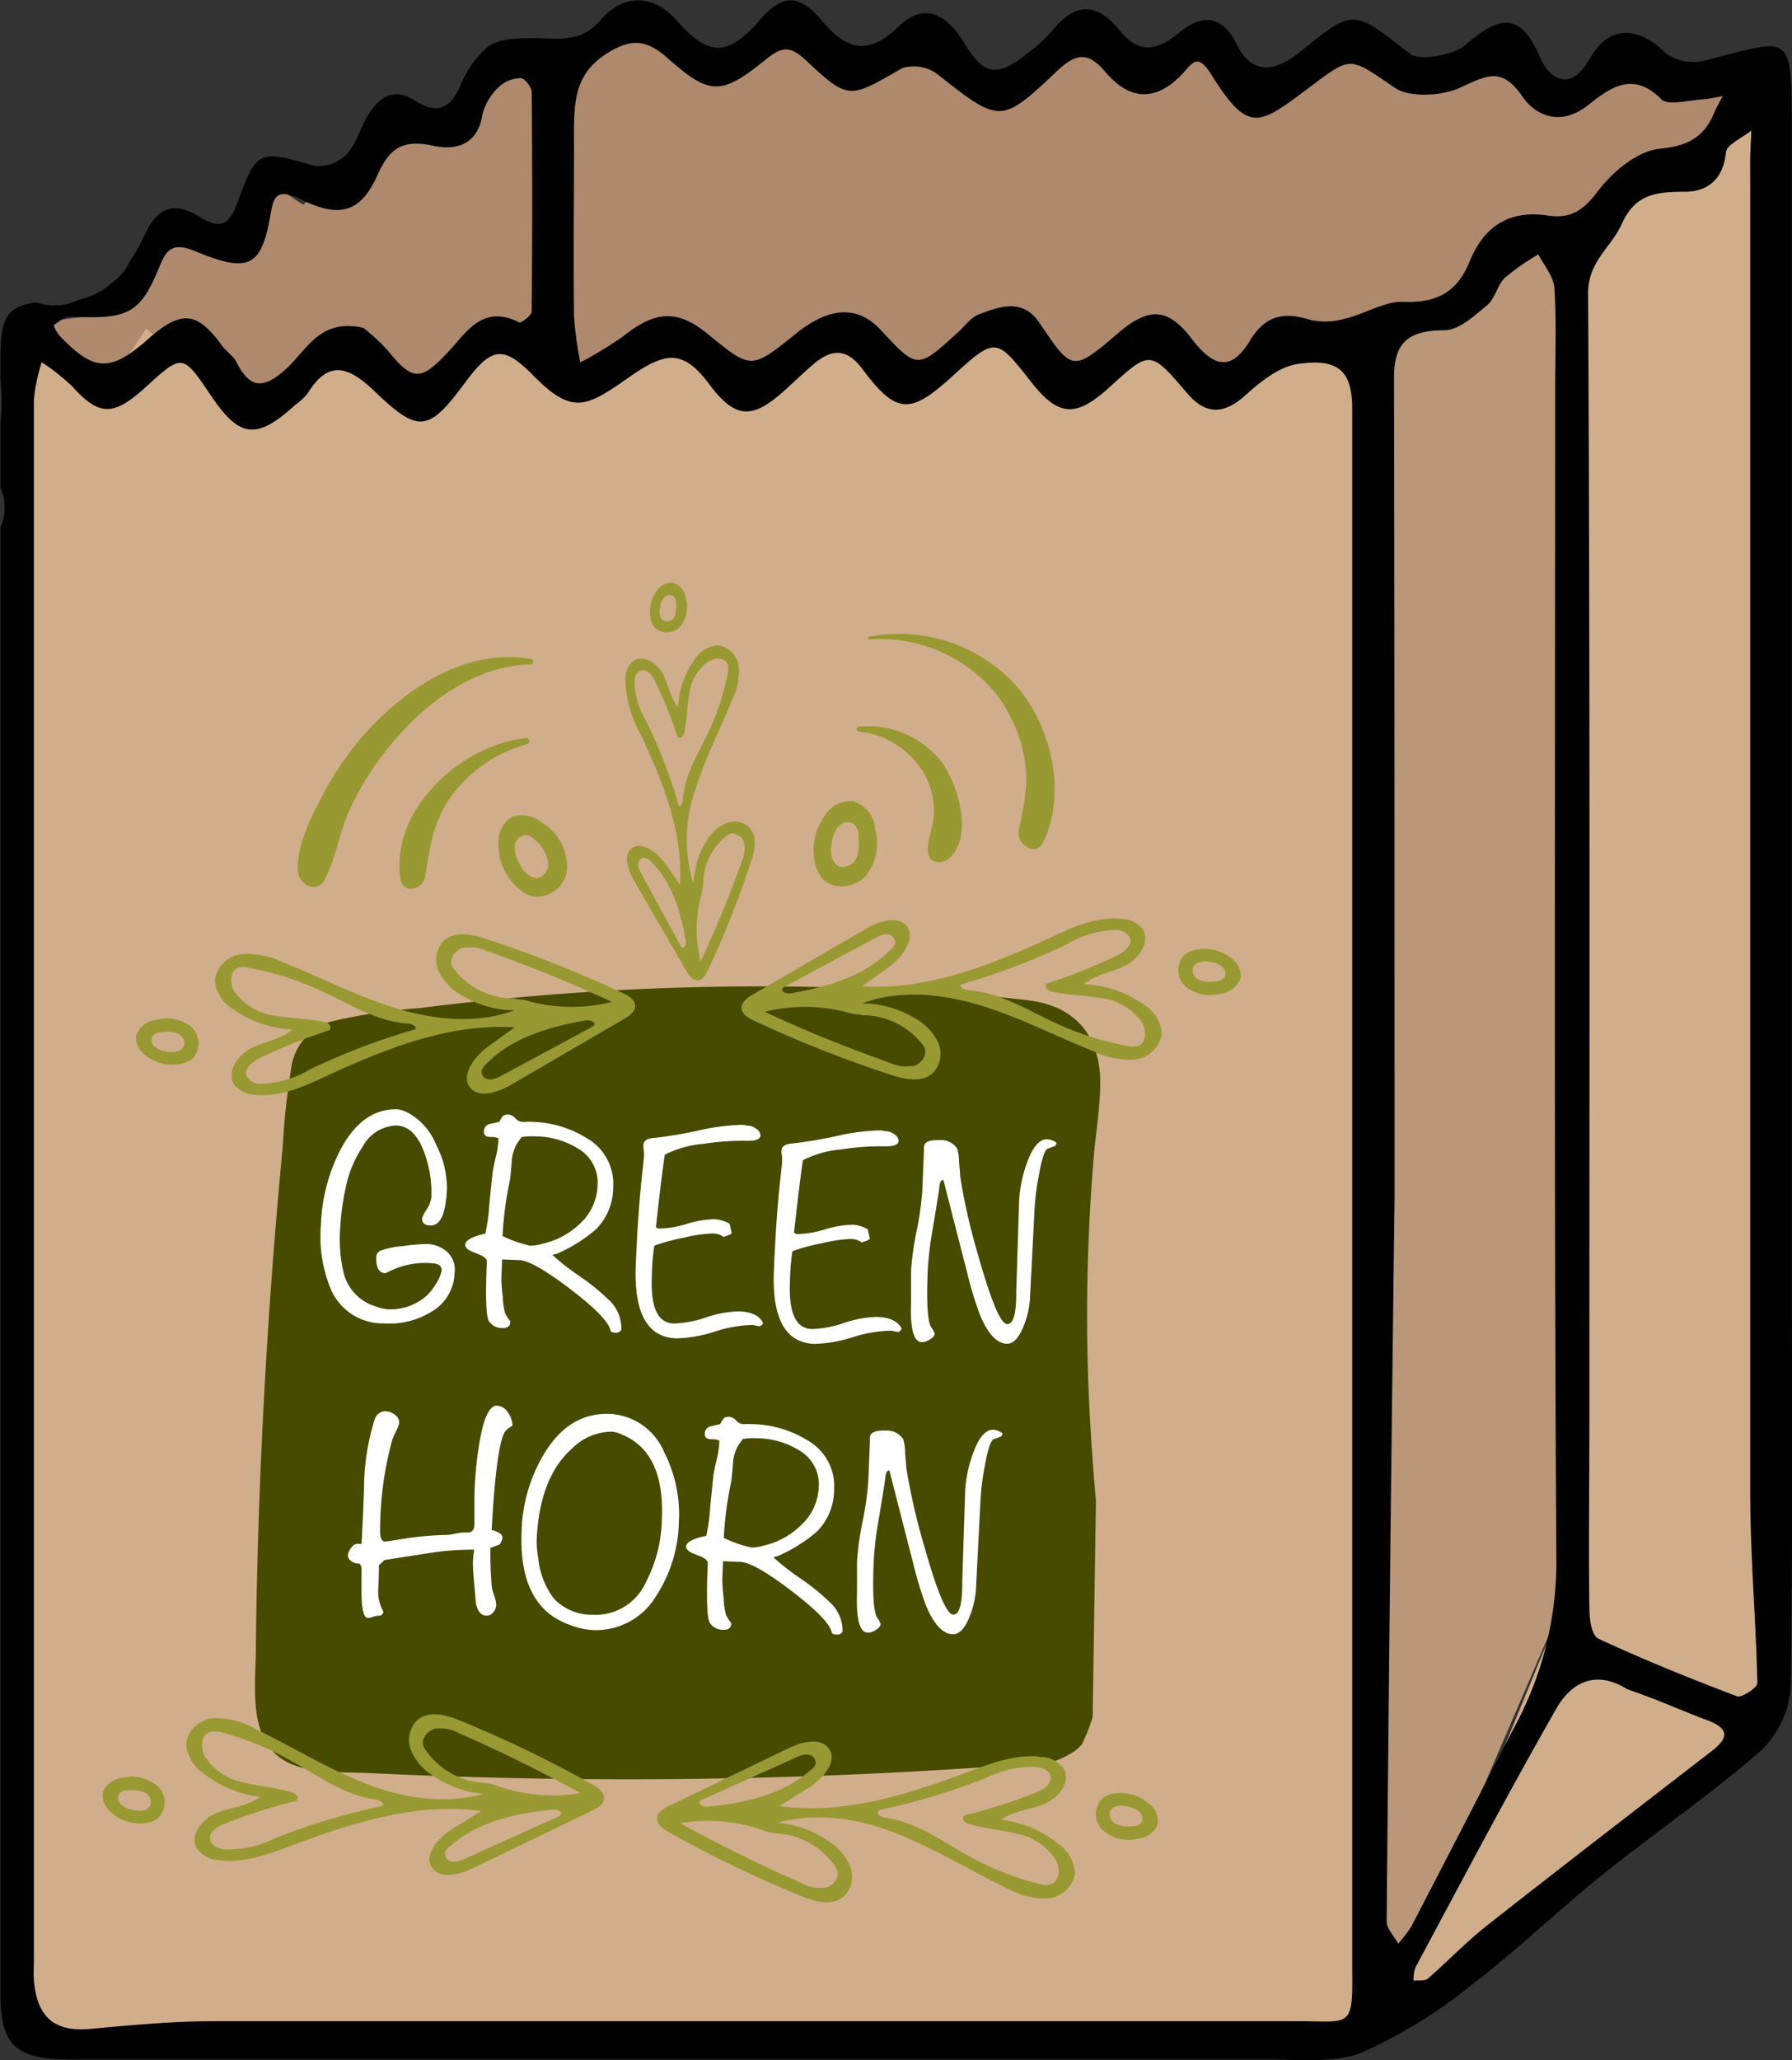 <svg id="Ebene_1" data-name="Ebene 1" xmlns="http://www.w3.org/2000/svg" viewBox="0 0 165.56 190.27"><rect x="0" y="0" width="165.56" height="190.27" fill="#333333" stroke="none"/><defs><style>.cls-1{fill:#af896d;}.cls-2{fill:#d1ae8b;}.cls-3{fill:#ba9778;}.cls-4{fill:#464b00;}.cls-5{fill:#993;}.cls-6{fill:#fff;}</style></defs><title>greenhorn-tüte</title><polygon class="cls-1" points="52 5.97 58 1.99 66 5.97 72 1.99 79 5.97 83 3.98 85.33 1.99 91 7.96 99.33 1.99 106 7.96 111 3.98 116 8.96 124 3.98 131 7.96 138 3.98 143 8.96 149 4.97 155 8.96 162 6.96 163 71.64 2 73.63 3 29.85 11 28.85 14 20.89 21 22.88 25 16.91 28 18.91 37 10.95 42 11.94 46 5.97 52 5.97"/><polygon class="cls-2" points="2.5 187.55 2.5 30.35 9.5 36.32 13.5 30.35 21.5 37.31 30.5 32.34 37.5 36.32 45.5 31.34 52.5 35.32 60.5 32.34 68.5 35.32 77.5 30.35 83.5 34.33 90.5 30.35 99.5 35.32 106.5 30.35 112.5 35.32 118.5 31.34 125.5 32.34 126 188.05 2.5 187.55"/><path class="cls-2" d="M237,34V183.2l-35,29.85,18-43.78c-3-1,0-120.39,0-120.39l6-7,6-2Z" transform="translate(-74 -25)"/><polygon class="cls-3" points="126 29.85 128 186.06 146 144.27 146 23.88 141 22.88 136 29.33 126 29.85"/><g id="Paperbag"><path d="M239.54,137.53V37.1c0-9.53,0-8.49-8.24-6.46a4.36,4.36,0,0,1-3.4-.73c-2.56-2.5-5.23-2.65-7,.48-1.93,3.41-3.87,1.61-4.57,0-1.84-4.34-3.76-4-7-1.2-1.09.93-4.2,1.46-5.08.77-5.26-4.1-5.13-4.24-10.15-.16-2.53,2.06-4.56,1.93-5.87-.75-1.4-2.87-3.42-2.62-5.33-1-2.1,1.74-3.78,1.85-5.41-.18-2.19-2.72-4.17-2.65-6.3,0a13.71,13.71,0,0,1-2.19,2c-2.88,2.32-4.1,2.12-5.92-.91-1.73-2.88-3.83-3.66-6.06-1.51-3,2.91-5,1.94-7.11-.57s-3.69-2.41-5.74,0c-3,3.45-4.77,3.28-7.6.06-2.22-2.53-5-2.55-7.17,0-1.91,2.22-4.3,1.5-6.67,1.59-1.27,0-2.83.13-3.69.81a9.39,9.39,0,0,0-2.52,3.62c-.91,2-2.08,2.68-4.19,1.33s-3.46-.14-4.43,1.52c-.68,1.16-1,2.54-1.94,3.51a3.71,3.71,0,0,1-2.92,1c-5.09-1.47-5.32-1.53-7.1,3.38-.69,1.92-1.49,2.59-3.4,1.38-2.33-1.47-3.72-.9-4.75.8q-.24.52-.52,1A14,14,0,0,1,86,49.11a4.54,4.54,0,0,1-1.67,2,6.36,6.36,0,0,1-2,1.25,8.65,8.65,0,0,1-1,.31,5,5,0,0,1-2.29.53,5.28,5.28,0,0,1-1.7-.27c-2.78.37-3.3,1.5-3.3,5.2v2a18.42,18.42,0,0,1,0,3.92v6a4.44,4.44,0,0,1,0,3.63q0,67.71,0,135.42c0,4.85,1.37,6.12,6.6,6.12q55.41,0,110.83,0c2.83,0,6,.33,8.4-.67a45.74,45.74,0,0,0,10.05-6.19c4.21-3.22,8-6.89,12.12-10.2,4.82-3.88,10-7.4,14.63-11.46a8.91,8.91,0,0,0,2.78-6C239.65,166.34,239.54,151.93,239.54,137.53Zm-159-83.29c5.38.27,6.42-.26,8.27-4.79.69-1.7,1.44-2,3.35-1.2,4.84,2,6,1.37,6.83-3.41.27-1.56.48-2.58,2.85-1.41,3.6,1.78,5.52,1.14,7.05-2.29,1.06-2.38,2.25-3.31,5.13-2.68,2.35.51,4.17-.29,4.55-2.9A5.36,5.36,0,0,1,120.12,33a3,3,0,0,1,2-.78c.36,0,1,.83,1,1.28q.1,10.13,0,20.27c0,.37-1,1.12-1.16,1-3.41-1.71-4.91,1-6.43,2.6-2.63,2.82-3.34,2.95-5.78-.09a19.8,19.8,0,0,0-2.18-2c-4-.9-5.2,2-7.07,3.73-2.18,2-3.41,1.89-4.67-.59-.31-.6-1-1-1.4-1.61-2.21-3-3.65-3.14-6.48-.73l-.28.25c-3.5,3.08-5,3-8.16-.32-.26-.28-.59-.9-.51-1C79.46,54.7,80,54.22,80.54,54.24ZM194,211.68q-50.14,0-100.28,0c-3.79,0-7.6.36-11.38.71s-4.95-1.59-5.21-4.5c-.05-.59,0-1.19,0-1.78q0-72.11,0-144.22a17,17,0,0,1,.72-3.44,20.73,20.73,0,0,1,2.81,2.22c2.48,2.76,3.8,2.82,6.78.1,3.43-3.12,3.43-3.12,6.06.78s4.19,4.13,7.82.81a5.62,5.62,0,0,0,1.09-1c2-3.31,3.93-2.4,6.26-.16,4,3.84,4.95,3.67,8.26-.81,2.48-3.35,3.53-3.56,6.38-.67,3.62,3.67,4.89,2.86,8.87.08,3.49-2.44,5-2.44,7.39.74s3.95,3.2,6.93.51c.93-.83,1.81-1.71,2.77-2.51,1.65-1.36,3-1.32,4.38.51,3.13,4.2,4.41,4.27,8.25.78,4.09-3.72,4.09-3.72,7.36.44,2.53,3.22,4.13,3.33,7.26.48,3.76-3.42,3.74-3.41,7.13.53,1.68,2,3.36,2.08,5.42.22,1.37-1.24,3.11-2.64,4.86-2.89,3.8-.54,5,.71,5,4.19q0,35.79,0,71.58c0,24.69,0,48.67,0,72.64C199,212.39,198.7,211.68,194,211.68Zm4.23-157.24a6.34,6.34,0,0,1-3.14.11c-2.53-.79-4.2-.4-5.59,1.89-1.69,2.78-3.28,2.63-5.41-.16s-3.9-3-6.76-.53c-4.23,3.59-4.25,3.6-7.29-.92-1.54-2.3-3.64-1.54-5.61-.79-.78.3-1.31,1.13-2,1.72-3.68,3.35-3.68,3.35-7.08-.3-2.1-2.26-4.72-2.14-7.81.35-4.13,3.33-4.13,3.33-8.14.05-2.79-2.29-4.85-2.18-7.79.18a35.68,35.68,0,0,1-4,2.43,33.88,33.88,0,0,1-.58-4.28c-.07-5.34,0-10.69,0-16,0-3.57-.11-6.28,3.09-8.29,2.4-1.51,3.8-1.09,5.62.52,3.76,3.33,4.87,3.41,8.8.24,1.53-1.24,2.29-1.62,3.92-.09,3.95,3.71,4,3.55,8.92.71a3.71,3.71,0,0,1,3.11.48c5.88,4.63,5.94,4.75,11.17-.2,1.8-1.7,2.9-1.76,4.44.06,2.33,2.75,4.78,2.78,7.26.07.84-.91,1.3-1.79,2.54.18,3.46,5.53,4.38,4.71,9,1.26,4-3,3.69-2.94,8,0,1.32.89,4.29.74,5.92,0,2.45-1.1,3.88-2.07,5.82.77,1.17,1.71,3.46,2.87,6.08.81,1.87-1.47,4.09-3.28,6.78-.53.56.58,2.48.09,3.77,0a15.53,15.53,0,0,0,1.89-.31c-.25.49-.55,1-.76,1.48-.89,2.16-2.22,3.12-5.07,3.39-2.08.2-4.41,2.19-5.73,3.95s-2.52,2.53-4.58,2.22c-3.84-.58-6,1.25-7.22,4.19-1.12,2.76-2.88,3.91-6.2,3.78C201.92,52.82,200.1,54,198.24,54.44Zm4.95,150.07c-.37-.69-1.08-1.38-1.07-2.07q.3-33.33.73-66.65c0-25.76,0-50.8-.05-75.85,0-3.14,1.11-4.42,4.66-4.44,1.33,0,2.78-1.34,3.94-2.31.76-.64.93-1.83,1.65-2.54a21.71,21.71,0,0,1,3.08-2.15c.52,1,1.42,2.05,1.49,3.12.2,3.08.07,6.17.07,9.25,0,36.2-.11,72.41.11,108.61a32,32,0,0,1-4,15.26c-3.13,6.06-6.24,12.12-9.39,18.17A11.75,11.75,0,0,1,203.18,204.51Zm28.91-17.74c-6.92,5.35-13.86,10.68-20.73,16.09-1.93,1.52-3.6,3.29-5.45,4.89-.26.23-.86.13-1.31.19a3.43,3.43,0,0,1,.16-1.21c4.29-8,8.5-16,13-23.88,1.31-2.32,3.55-3.74,6.58-1.83,2.95,1,5.07,2,7.29,2.82S233.71,185.53,232.09,186.77Zm2.39-5.1c-4.33-1.65-8.63-3.37-12.8-5.32-.65-.3-.83-1.83-.84-2.8-.08-5.7,0-11.4,0-17.1,0-35.27.07-69.82-.12-104.38,0-2.93,2.16-4.25,3.1-6.36,1.24-2.77,3.13-3,5.84-3,2.28,0,3.58-1.35,3.8-3.65.07-.71,1.51-1.32,2.33-2,0,.83-.08,1.66-.09,2.5s0,1.9,0,2.85q0,60.2,0,120.41c0,5.88.53,11.76.66,17.64C236.34,180.9,234.87,181.83,234.48,181.68Z" transform="translate(-74 -25)"/></g><path class="cls-4" d="M101.31,188.08c2.15.74,4.77.58,7,.69q4.35.21,8.7.34,8.37.25,16.74.22,18.71-.06,37.38-1.58a8.17,8.17,0,0,0,2.13-1,4,4,0,0,0,.69-.64,16.26,16.26,0,0,0,1-2.52l.3-20q-.43-4.77-.65-9.58-.33-7.48,0-15,.15-3.59.45-7.18c.19-2.27.6-4.55.6-6.83,0-4-2-7-6.52-7.59-5.41-.67-10.9-1-16.35-1.16a246.47,246.47,0,0,0-32.28,1q-3.9.37-7.78.86a51.52,51.52,0,0,0-8,1.21,5.16,5.16,0,0,0-3.77,4.05,67.84,67.84,0,0,0-.83,7.56q-1.46,15.3-2.08,30.66-.31,7.68-.4,15.36C97.69,180.57,96.55,186.44,101.31,188.08Z" transform="translate(-74 -25)"/><path class="cls-5" d="M88.37,119.21a3.66,3.66,0,0,1,3.25.59,2.06,2.06,0,0,1,.15,3,2.31,2.31,0,0,1-.91.42,4,4,0,0,1-3.44-.77,2,2,0,0,1-.84-1.8,2.19,2.19,0,0,1,1.79-1.44m.65,1.12a1.21,1.21,0,0,0-.89.31.79.79,0,0,0,.13,1,2,2,0,0,0,1,.46c.66.15,1.55.09,1.75-.55a1,1,0,0,0-.63-1.11A2.92,2.92,0,0,0,89,120.33Z" transform="translate(-74 -25)"/><path class="cls-5" d="M101,120.08a10.16,10.16,0,0,1-5.39-1.82,3.49,3.49,0,0,1-1.76-2.72,2.81,2.81,0,0,1,2.56-2.42,7.54,7.54,0,0,1,3.72.75c3.48,1.39,6.82,3.13,10.4,4.23s7.53,1.51,11,.21a9.65,9.65,0,0,1-5-1.45,5,5,0,0,1-2-2.15,2.54,2.54,0,0,1,.44-2.79c1-1,2.69-.62,4-.18a109.16,109.16,0,0,1,12.61,5c.5.24,1.08.59,1.1,1.14s-.53.94-1,1.22L121.2,125.2c-1.21.7-3,1.3-3.81.19s.46-2.84,1.71-3.74l2.45-1.76c-6-.4-11.82,1.94-17.29,4.44-2.1,1-4.3,2-6.6,1.8a2.61,2.61,0,0,1-2-.93c-.79-1.17.29-2.76,1.55-3.39S100,121,101,120.08m11.36,0c.18-.29-.3-.52-.64-.54-2.93-.18-5.51-1.86-8.18-3.08a27.77,27.77,0,0,0-6.45-2.05,1.87,1.87,0,0,0-1.14,0c-.75.36-.71,1.48-.28,2.19a5.43,5.43,0,0,0,3.77,2.21c1.48.27,3,.25,4.47.58a.92.92,0,0,1,.54.27c.13.16.1.45-.1.52A50.7,50.7,0,0,0,98,122.73c-.67.32-1.44.91-1.22,1.61a1.37,1.37,0,0,0,1.27.76,9.23,9.23,0,0,0,4.6-1.34,61.83,61.83,0,0,1,9.72-3.69m9.23-2.8a5.61,5.61,0,0,1,1.51.27,15.38,15.38,0,0,0,7.43,0c-3.76-1.75-7.61-3.31-11.52-4.69a3.74,3.74,0,0,0-2.31-.29c-.75.23-1.31,1.2-.85,1.83a7,7,0,0,0,5.75,2.83m-3.13,6.81a.77.77,0,0,0,.79.67,2.25,2.25,0,0,0,1.08-.36l8.38-4.51a.47.47,0,0,0,.15-.11c.23-.29-.35-.54-.72-.48-3.41.58-6.94,1.61-9.32,4.11A1.06,1.06,0,0,0,118.48,124.08Z" transform="translate(-74 -25)"/><path class="cls-5" d="M186.84,116.76a3.66,3.66,0,0,1-3.25-.59,2.06,2.06,0,0,1-.15-3,2.31,2.31,0,0,1,.91-.42,4,4,0,0,1,3.44.77,2,2,0,0,1,.84,1.8,2.19,2.19,0,0,1-1.79,1.44m-.65-1.12a1.21,1.21,0,0,0,.89-.31.79.79,0,0,0-.13-1,2,2,0,0,0-1-.46c-.66-.15-1.55-.09-1.75.55a1,1,0,0,0,.63,1.11A2.92,2.92,0,0,0,186.19,115.65Z" transform="translate(-74 -25)"/><path class="cls-5" d="M174.19,115.9a10.16,10.16,0,0,1,5.39,1.82,3.49,3.49,0,0,1,1.76,2.72,2.81,2.81,0,0,1-2.56,2.42,7.54,7.54,0,0,1-3.72-.75c-3.48-1.39-6.82-3.13-10.4-4.23s-7.53-1.51-11-.21a9.65,9.65,0,0,1,5,1.45,5,5,0,0,1,2,2.15,2.54,2.54,0,0,1-.44,2.79c-1,1-2.69.62-4,.18a109.16,109.16,0,0,1-12.61-5c-.5-.24-1.08-.59-1.1-1.14s.53-.94,1-1.22L154,110.78c1.21-.7,3-1.3,3.81-.19s-.46,2.84-1.71,3.74l-2.45,1.76c6,.4,11.82-1.94,17.29-4.44,2.1-1,4.3-2,6.6-1.8a2.61,2.61,0,0,1,2,.93c.79,1.17-.29,2.76-1.55,3.39s-2.77.82-3.84,1.74m-11.36,0c-.18.29.3.52.64.54,2.93.18,5.51,1.86,8.18,3.08a27.76,27.76,0,0,0,6.45,2.05,1.87,1.87,0,0,0,1.14,0c.75-.36.71-1.48.28-2.19a5.43,5.43,0,0,0-3.77-2.21c-1.48-.27-3-.25-4.47-.58a.92.92,0,0,1-.54-.27c-.13-.16-.1-.45.1-.52a50.7,50.7,0,0,0,6.38-2.55c.67-.32,1.44-.91,1.22-1.61a1.37,1.37,0,0,0-1.27-.76,9.23,9.23,0,0,0-4.6,1.34,61.83,61.83,0,0,1-9.72,3.69m-9.23,2.8a5.61,5.61,0,0,1-1.51-.27,15.38,15.38,0,0,0-7.43,0c3.76,1.75,7.61,3.31,11.52,4.69a3.74,3.74,0,0,0,2.31.29c.75-.23,1.31-1.2.85-1.83a7,7,0,0,0-5.75-2.83m3.13-6.81a.77.77,0,0,0-.79-.67,2.25,2.25,0,0,0-1.08.36l-8.38,4.51a.47.47,0,0,0-.15.11c-.23.29.35.54.72.48,3.41-.58,6.94-1.61,9.32-4.11A1.06,1.06,0,0,0,156.73,111.9Z" transform="translate(-74 -25)"/><path class="cls-5" d="M85.4,189.18a3.66,3.66,0,0,1,3.2.82,2.06,2.06,0,0,1-.07,3,2.31,2.31,0,0,1-.93.36,4,4,0,0,1-3.38-1,2,2,0,0,1-.71-1.86,2.19,2.19,0,0,1,1.89-1.31m.57,1.16a1.21,1.21,0,0,0-.91.25.79.79,0,0,0,.06,1,2,2,0,0,0,1,.53c.65.19,1.54.2,1.78-.42a1,1,0,0,0-.55-1.16A2.92,2.92,0,0,0,86,190.34Z" transform="translate(-74 -25)"/><path class="cls-5" d="M98,190.95a10.15,10.15,0,0,1-5.24-2.2,3.48,3.48,0,0,1-1.56-2.84,2.82,2.82,0,0,1,2.73-2.23,7.54,7.54,0,0,1,3.66,1c3.37,1.64,6.58,3.61,10.07,5s7.4,2,11,1a9.64,9.64,0,0,1-4.84-1.8,4.94,4.94,0,0,1-1.87-2.29,2.54,2.54,0,0,1,.64-2.75c1.09-.9,2.72-.43,4,.11a109.08,109.08,0,0,1,12.22,5.91c.49.27,1,.66,1,1.22s-.59.9-1.1,1.15l-11,5.31c-1.26.61-3.05,1.09-3.82-.08s.66-2.8,2-3.61l2.57-1.58c-6-.83-11.93,1.1-17.56,3.2-2.16.81-4.43,1.66-6.71,1.33a2.61,2.61,0,0,1-2-1.07c-.71-1.22.48-2.73,1.79-3.27s2.82-.62,4-1.46m11.34.79c.2-.27-.26-.54-.6-.58-2.91-.38-5.37-2.24-7.94-3.65A27.75,27.75,0,0,0,94.47,185a1.87,1.87,0,0,0-1.14,0c-.78.3-.81,1.42-.43,2.16a5.43,5.43,0,0,0,3.6,2.47c1.45.38,3,.46,4.41.9a.92.92,0,0,1,.52.31c.12.17.07.46-.13.51a50.74,50.74,0,0,0-6.54,2.09c-.69.27-1.5.8-1.33,1.52.12.51.7.76,1.22.84a9.23,9.23,0,0,0,4.69-1,61.87,61.87,0,0,1,10-3m9.4-2.13a5.61,5.61,0,0,1,1.48.37,15.38,15.38,0,0,0,7.4.57c-3.62-2-7.35-3.84-11.15-5.5a3.74,3.74,0,0,0-2.28-.45c-.77.18-1.4,1.1-1,1.77a7,7,0,0,0,5.53,3.23m-3.61,6.57a.77.77,0,0,0,.74.72,2.26,2.26,0,0,0,1.1-.28l8.68-3.91a.47.47,0,0,0,.16-.1c.25-.28-.31-.57-.68-.53-3.44.34-7,1.11-9.59,3.44A1.06,1.06,0,0,0,115.09,196.17Z" transform="translate(-74 -25)"/><path class="cls-5" d="M179.06,194.84a3.66,3.66,0,0,1-3.2-.82,2.06,2.06,0,0,1,.07-3,2.31,2.31,0,0,1,.93-.36,4,4,0,0,1,3.38,1,2,2,0,0,1,.71,1.86,2.19,2.19,0,0,1-1.89,1.31m-.57-1.16a1.21,1.21,0,0,0,.91-.25.79.79,0,0,0-.06-1,2,2,0,0,0-1-.53c-.65-.19-1.54-.2-1.78.42a1,1,0,0,0,.55,1.16A2.92,2.92,0,0,0,178.49,193.68Z" transform="translate(-74 -25)"/><path class="cls-5" d="M166.51,193.08a10.15,10.15,0,0,1,5.24,2.2,3.48,3.48,0,0,1,1.56,2.84,2.82,2.82,0,0,1-2.73,2.23,7.54,7.54,0,0,1-3.66-1c-3.37-1.64-6.58-3.61-10.07-5s-7.4-2-11-1a9.64,9.64,0,0,1,4.84,1.8,4.94,4.94,0,0,1,1.87,2.29,2.54,2.54,0,0,1-.64,2.75c-1.09.9-2.72.43-4-.11a109.08,109.08,0,0,1-12.22-5.91c-.49-.27-1-.66-1-1.22s.59-.9,1.1-1.15l11-5.31c1.26-.61,3.05-1.09,3.82.08s-.66,2.8-2,3.61L146,191.81c6,.83,11.93-1.1,17.56-3.2,2.16-.81,4.43-1.66,6.71-1.33a2.61,2.61,0,0,1,2,1.07c.71,1.22-.48,2.73-1.79,3.27s-2.82.62-4,1.46m-11.34-.79c-.2.27.26.54.6.58,2.91.38,5.37,2.24,7.94,3.65A27.75,27.75,0,0,0,170,199a1.87,1.87,0,0,0,1.14,0c.78-.3.81-1.42.43-2.16a5.43,5.43,0,0,0-3.6-2.47c-1.45-.38-3-.46-4.41-.9a.92.92,0,0,1-.52-.31c-.12-.17-.07-.46.13-.51a50.74,50.74,0,0,0,6.54-2.09c.69-.27,1.5-.8,1.33-1.52-.12-.51-.7-.76-1.22-.84a9.23,9.23,0,0,0-4.69,1,61.87,61.87,0,0,1-10,3m-9.4,2.13a5.61,5.61,0,0,1-1.48-.37,15.38,15.38,0,0,0-7.4-.57c3.62,2,7.35,3.84,11.15,5.5a3.74,3.74,0,0,0,2.28.45c.77-.18,1.4-1.1,1-1.77a7,7,0,0,0-5.53-3.23m3.61-6.57a.77.77,0,0,0-.74-.72,2.26,2.26,0,0,0-1.1.28l-8.68,3.91a.47.47,0,0,0-.16.1c-.25.28.31.57.68.53,3.44-.34,7-1.11,9.59-3.44A1.06,1.06,0,0,0,149.38,187.85Z" transform="translate(-74 -25)"/><path class="cls-5" d="M137.35,80.24a2.9,2.9,0,0,1-.47,2.59,1.67,1.67,0,0,1-2.41.12,1.83,1.83,0,0,1-.34-.72,3.15,3.15,0,0,1,.62-2.74,1.6,1.6,0,0,1,1.45-.67,1.75,1.75,0,0,1,1.16,1.43m-.9.52a1,1,0,0,0-.25-.71.64.64,0,0,0-.82.1A1.6,1.6,0,0,0,135,81c-.12.52-.08,1.24.44,1.39a.81.81,0,0,0,.9-.5A2.3,2.3,0,0,0,136.45,80.76Z" transform="translate(-74 -25)"/><path class="cls-5" d="M154.83,101.47a4.93,4.93,0,0,1-.81,4.4c-1,1.16-3.12,1.4-4.11.2a3.11,3.11,0,0,1-.58-1.23,5.37,5.37,0,0,1,1-4.67A2.72,2.72,0,0,1,152.86,99a3,3,0,0,1,2,2.43m-1.53.89a1.62,1.62,0,0,0-.43-1.2,1.1,1.1,0,0,0-1.4.18,2.72,2.72,0,0,0-.63,1.38c-.2.89-.13,2.11.75,2.37a1.37,1.37,0,0,0,1.52-.85A3.92,3.92,0,0,0,153.3,102.35Z" transform="translate(-74 -25)"/><path class="cls-5" d="M124.4,101.17a4.94,4.94,0,0,1,2,4,2.82,2.82,0,0,1-3.16,2.63,3.14,3.14,0,0,1-1.2-.63,5.38,5.38,0,0,1-2-4.35,2.7,2.7,0,0,1,1.28-2.39,3,3,0,0,1,3,.76m-.68,1.62a1.64,1.64,0,0,0-1.07-.7,1.09,1.09,0,0,0-1,1,2.72,2.72,0,0,0,.33,1.48c.38.83,1.17,1.76,2,1.44a1.36,1.36,0,0,0,.7-1.59A3.93,3.93,0,0,0,123.71,102.8Z" transform="translate(-74 -25)"/><path class="cls-5" d="M136.65,90.31A8,8,0,0,1,138.12,86a2.81,2.81,0,0,1,2.19-1.4,2.25,2.25,0,0,1,1.95,2,6,6,0,0,1-.6,3c-1.12,2.77-2.52,5.43-3.4,8.29a13.75,13.75,0,0,0-.17,8.79,7.63,7.63,0,0,1,1.17-4,4,4,0,0,1,1.73-1.62,2.06,2.06,0,0,1,2.24.35c.78.82.5,2.14.14,3.21a86.46,86.46,0,0,1-4,10.05c-.19.4-.47.86-.92.88s-.76-.42-1-.81l-4.89-8.42c-.56-1-1-2.37-.16-3s2.29.36,3,1.36l1.41,2c.32-4.78-1.56-9.42-3.58-13.77a10.92,10.92,0,0,1-1.45-5.26,2.07,2.07,0,0,1,.75-1.61c.94-.63,2.22.23,2.73,1.24s.66,2.21,1.4,3.06m0,9.05c.23.15.42-.24.43-.51.14-2.33,1.49-4.39,2.48-6.52a22,22,0,0,0,1.65-5.14,1.48,1.48,0,0,0,0-.91c-.29-.6-1.19-.56-1.76-.22a4.32,4.32,0,0,0-1.78,3c-.22,1.18-.2,2.39-.47,3.56a.73.73,0,0,1-.22.43c-.13.1-.36.08-.42-.08a40.16,40.16,0,0,0-2.05-5.08c-.26-.53-.73-1.15-1.29-1a1.09,1.09,0,0,0-.61,1,7.3,7.3,0,0,0,1.08,3.67,49,49,0,0,1,3,7.74m2.25,7.35a4.43,4.43,0,0,1-.22,1.2,12.14,12.14,0,0,0,0,5.92c1.41-3,2.66-6.06,3.78-9.18a3,3,0,0,0,.23-1.84c-.19-.6-1-1-1.48-.68a5.59,5.59,0,0,0-2.28,4.58m-5.48-2.49a.62.62,0,0,0-.54.63,1.78,1.78,0,0,0,.29.86l3.63,6.68a.38.38,0,0,0,.09.12c.24.19.44-.28.39-.57-.47-2.72-1.3-5.53-3.31-7.42A.86.86,0,0,0,133.44,104.22Z" transform="translate(-74 -25)"/><path class="cls-5" d="M161.06,95.47a8.55,8.55,0,0,0-7.69-3.35.23.23,0,0,0,0,.46,7.86,7.86,0,0,1,6.24,4.31,6.93,6.93,0,0,1,.61,3.88c-.15,1.11-.62,1.93-.46,3.06.12.88,1.21,1,1.79.55C164,102.47,162.56,97.56,161.06,95.47Z" transform="translate(-74 -25)"/><path class="cls-5" d="M167.71,88.14a14.62,14.62,0,0,0-13.43-4.33c-.14,0-.12.27,0,.26A13.78,13.78,0,0,1,165.95,89a13.54,13.54,0,0,1,2.71,6.14c.4,2.34-.09,4.32-.54,6.59-.25,1.25,1.58,2.46,2.26,1.06C172.62,98.16,171.09,91.83,167.71,88.14Z" transform="translate(-74 -25)"/><path class="cls-5" d="M122.61,93.17c-5.94.58-12.64,6.63-11.6,13.06.22,1.38,2.06.95,2.26-.21.47-2.8.71-5.12,2.45-7.51a12.76,12.76,0,0,1,7-4.78A.29.29,0,0,0,122.61,93.17Z" transform="translate(-74 -25)"/><path class="cls-5" d="M123.08,85.86c-5.46-.92-10.47,2-14.23,5.7a27.13,27.13,0,0,0-4.76,6.37c-1.16,2.14-2.77,5.13-2.56,7.62.1,1.15,1.72,2,2.43.76,1.08-2,1.37-4.34,2.29-6.4A26.94,26.94,0,0,1,109.93,94c3.21-4,7.82-7.49,13.13-7.65A.25.25,0,0,0,123.08,85.86Z" transform="translate(-74 -25)"/><path class="cls-6" d="M116,142.55a4.28,4.28,0,0,1-2.13,3.6,7.51,7.51,0,0,1-4.46,1.08,5.22,5.22,0,0,1-4.82-3.1,12.63,12.63,0,0,1-.94-6,16.29,16.29,0,0,1,1.76-6.86q2.06-3.94,5.34-3.81a2.83,2.83,0,0,1,.84.26,5.8,5.8,0,0,1,2.7,3,8.7,8.7,0,0,1,1,4.09q-.14,3.43-1.53,3.37-.79,0-.76-.68a3.64,3.64,0,0,1,.42-.8,2.57,2.57,0,0,0,.43-1.11,10.64,10.64,0,0,0-.6-4q-.89-2.57-2.62-2.64a3.68,3.68,0,0,0-3.15,2,10.4,10.4,0,0,0-1.53,3.7,22.26,22.26,0,0,0-.51,3.63,13.76,13.76,0,0,0,.33,4.38,4.35,4.35,0,0,0,2.93,3,4.27,4.27,0,0,0,1.18.27,5,5,0,0,0,2.49-.55,4.35,4.35,0,0,0,1.82-1.67,3.7,3.7,0,0,0,.62-1.38q0-.62-.93-.66a7.36,7.36,0,0,0-3.13.42,10.6,10.6,0,0,0-1.12.5q-.93,0-.87-1.53a.66.66,0,0,1,.39-.55,7.86,7.86,0,0,1,2.08-.42,15.6,15.6,0,0,1,2.22-.19,2.86,2.86,0,0,1,1.89.75A2.22,2.22,0,0,1,116,142.55Z" transform="translate(-74 -25)"/><path class="cls-6" d="M131.4,147.69v.14a.54.54,0,0,1-.49.26q-.4,0-.5-.16-.18-1.16-3.67-3.83T122,141.39l-1.61-.07-.07,1.74a15.05,15.05,0,0,0,.13,1.7,5.9,5.9,0,0,0,.23,1.56,3.92,3.92,0,0,0,.47.72q0,.65-.76.62a1.43,1.43,0,0,1-1.22-.64q-.4-.61-.19-5.53,0-.39-1-.74t-1-.77q0-.62,1.86-1.05a17.85,17.85,0,0,0,.37-2.69q.2-2.1.28-2.72,0-.31.32-1.68a7.83,7.83,0,0,0,.24-1.71,1.92,1.92,0,0,0-.75-.12q-.61,0-.59-.5a.68.68,0,0,1,.6-.71l.83-.19a1.83,1.83,0,0,1,.39-.6,1.46,1.46,0,0,1,.46-.07,1,1,0,0,1,.62.34.91.91,0,0,0,.57.33,2.6,2.6,0,0,0,.4,0,2.6,2.6,0,0,1,.4,0,10.08,10.08,0,0,1,5.23,1.51,4.85,4.85,0,0,1,2.44,4.55,5.49,5.49,0,0,1-1.6,3.88,14.36,14.36,0,0,1-3.6,2.25,1.46,1.46,0,0,0-.4.12,22,22,0,0,0,2.47,1.93,20.7,20.7,0,0,1,2.74,2.22A3.52,3.52,0,0,1,131.4,147.69Zm-2.19-13.24a3.63,3.63,0,0,0-1.81-3.37,7.47,7.47,0,0,0-3.85-1.12,6.75,6.75,0,0,0-1.36.06l-.39.55a3.65,3.65,0,0,0-.52,1.7q-.12,1.54-.19,1.82a32.35,32.35,0,0,0-.66,5.07,11.19,11.19,0,0,0,2.56.89,4.16,4.16,0,0,0,1.14-.18A7.21,7.21,0,0,0,127.6,138,5,5,0,0,0,129.21,134.45Z" transform="translate(-74 -25)"/><path class="cls-6" d="M144.5,147.19q-.15.3-.35.3l-.32-.06-.32-.06A12.34,12.34,0,0,0,140,148a12.36,12.36,0,0,1-3.55.61q-4-.16-3.71-6.82.22-5.28.66-9l.09-.9a3.07,3.07,0,0,0,0-.58,2.92,2.92,0,0,1-.05-.49q0-.67,1-.72a39.3,39.3,0,0,0,4.16-.7,19.79,19.79,0,0,1,4-.51,2,2,0,0,1,.39.07,1.4,1.4,0,0,1,.87.29.76.76,0,0,1,.4.61q0,.56-1.46.5a23.68,23.68,0,0,0-3.83.29,9.42,9.42,0,0,0-3.55,1q-.32,2.13-.82,6.67a.38.38,0,0,0,.3.15,9.14,9.14,0,0,0,2.54-.43,9.16,9.16,0,0,1,2.57-.43,3.06,3.06,0,0,1,1.4.42l.19.85q.05.11-.75.36a1.72,1.72,0,0,0-1-.32,13.24,13.24,0,0,0-2.69.4,17.11,17.11,0,0,0-2.71.73,21.4,21.4,0,0,0-.23,2.86q-.18,4.24,2,4.33a10,10,0,0,0,3-.56,10,10,0,0,1,3-.56Q144,146.16,144.5,147.19Z" transform="translate(-74 -25)"/><path class="cls-6" d="M157.3,147.72q-.15.3-.35.3l-.32-.06-.32-.06a12.34,12.34,0,0,0-3.55.61,12.36,12.36,0,0,1-3.55.61q-4-.16-3.71-6.82.22-5.28.66-9l.09-.9a3.05,3.05,0,0,0,0-.58,2.94,2.94,0,0,1-.05-.49q0-.67,1-.72a39.32,39.32,0,0,0,4.16-.7,19.79,19.79,0,0,1,4-.51,2,2,0,0,1,.39.07,1.4,1.4,0,0,1,.87.29.76.76,0,0,1,.4.61q0,.56-1.46.5a23.68,23.68,0,0,0-3.83.29,9.41,9.41,0,0,0-3.55,1q-.32,2.13-.82,6.67a.38.38,0,0,0,.3.15,9.14,9.14,0,0,0,2.54-.43,9.16,9.16,0,0,1,2.57-.43,3.06,3.06,0,0,1,1.4.42l.19.85q.05.11-.75.36a1.72,1.72,0,0,0-1-.32,13.24,13.24,0,0,0-2.69.4,17.11,17.11,0,0,0-2.71.73,21.45,21.45,0,0,0-.23,2.86q-.18,4.24,2,4.33a10,10,0,0,0,3-.56,10,10,0,0,1,3-.56Q156.81,146.68,157.3,147.72Z" transform="translate(-74 -25)"/><path class="cls-6" d="M171.6,130.54a.34.34,0,0,1-.27.36l-.55.2q-.41.21-.81,2.5a22.38,22.38,0,0,0-.38,2.92l-.44,8.53a8.29,8.29,0,0,1-.58,2.43q-.66,1.66-1.57,1.63-1.38-.06-2.46-2.66a32.78,32.78,0,0,1-1.18-3.89q-.74-2.86-2.2-8.58-.31,0-.36.55-.09.76-.62,3.92a32.19,32.19,0,0,0-.47,3.92q-.19,4.53.35,5.25a2.51,2.51,0,0,1,.29.52q0,.31-.44.57a1.36,1.36,0,0,1-.74.25q-1.14,0-1-3.73,0-.51,0-1.44t0-1.44a28,28,0,0,1,.52-3.68,28.11,28.11,0,0,0,.52-3.71l.15-3.63a.67.67,0,0,0,0-.18.67.67,0,0,1,0-.18q0-.73,1.47-.67a1.77,1.77,0,0,1,1.61.8,4.71,4.71,0,0,1,.17,1.25q.06.68.11,1.38a58.07,58.07,0,0,0,1.73,7.48q1.7,6,2.58,6.08t.86-3l.27-8.45a11.93,11.93,0,0,1,.67-3.3q.81-2.36,1.94-2.32A1.66,1.66,0,0,1,171.6,130.54Z" transform="translate(-74 -25)"/><path class="cls-6" d="M121.35,156.66l-.5.35a1.36,1.36,0,0,0-.33.49q-.69,1.58-1.1,8.8,1,.27,1,.72a1.18,1.18,0,0,1-.28.64l-.83.3a33.53,33.53,0,0,0,.13,3.64q0,.14.25.85a2.88,2.88,0,0,1,.16.8,1.12,1.12,0,0,1-.28.66.74.74,0,0,1-.61.31q-.76,0-1-1.17,0-.14-.15-1.79t-.11-2.13a5.17,5.17,0,0,1,.12-1,25,25,0,0,0-4.16.31l-4.12.64-.53.48q0,1.07-.06,2.16a3.79,3.79,0,0,0,.48,2.15q-.13.36-.37.35a1.6,1.6,0,0,0-.57.1,1.52,1.52,0,0,1-.5.11q-.54,0-.59-2.11,0-1.31,0-2.62l-.19-.29h-.11a1.18,1.18,0,0,1-.67-.24.64.64,0,0,1-.29-.56,1.36,1.36,0,0,1,.28-.62c.18-.26.36-.39.53-.39h.31l.14,0q.08-1.23.23-4.92a21.58,21.58,0,0,1,1-6.63,1.06,1.06,0,0,1,1-.71,1.52,1.52,0,0,1,.86.33.88.88,0,0,1,.39.76,2.7,2.7,0,0,1-.29.75q-.32.69-.35.8a31.63,31.63,0,0,0-1.12,8.12q-.05,1.26.43,1.28.14,0,1.51-.22a28.56,28.56,0,0,1,4.11-.39,4.11,4.11,0,0,0,.87-.12,4.84,4.84,0,0,1,1.2-.11q.58,0,.59-.76l0-2.48a33.8,33.8,0,0,1,.42-4.77q.58-3.75,1.68-3.7a1.28,1.28,0,0,1,1,.63A2.18,2.18,0,0,1,121.35,156.66Z" transform="translate(-74 -25)"/><path class="cls-6" d="M136.72,165.56a13,13,0,0,1-2.07,6.8,6.49,6.49,0,0,1-5.93,3.19,6.92,6.92,0,0,1-2.16-.51q-4.66-1.68-4.37-8.62a14.64,14.64,0,0,1,2.11-7.2q2.31-3.79,6.07-3.63a5.76,5.76,0,0,1,5,3.55A12.61,12.61,0,0,1,136.72,165.56Zm-1.57-.32q.26-6.23-3.85-7.81a2.3,2.3,0,0,0-.78-.2,5.2,5.2,0,0,0-3.62,1.51q-3.08,2.69-3.32,8.55a9.84,9.84,0,0,0,.16,1.69,7.27,7.27,0,0,0,1.43,3.66,4.81,4.81,0,0,0,3.58,1.5,5.1,5.1,0,0,0,4.92-3A13.11,13.11,0,0,0,135.15,165.24Z" transform="translate(-74 -25)"/><path class="cls-6" d="M151.84,175.57v.14a.54.54,0,0,1-.49.26q-.4,0-.5-.16-.18-1.16-3.67-3.83t-4.77-2.72l-1.61-.07-.07,1.74a15,15,0,0,0,.13,1.7,5.9,5.9,0,0,0,.23,1.56,3.93,3.93,0,0,0,.47.72q0,.65-.76.62a1.43,1.43,0,0,1-1.22-.64q-.4-.61-.19-5.53,0-.39-1-.74t-1-.77q0-.62,1.86-1a17.85,17.85,0,0,0,.37-2.69q.2-2.1.28-2.72,0-.31.32-1.68a7.82,7.82,0,0,0,.24-1.71,1.92,1.92,0,0,0-.75-.12q-.61,0-.59-.5a.68.68,0,0,1,.6-.71l.83-.19a1.83,1.83,0,0,1,.39-.6,1.46,1.46,0,0,1,.46-.07,1,1,0,0,1,.62.34.91.91,0,0,0,.57.33l.4,0a2.6,2.6,0,0,1,.4,0,10.08,10.08,0,0,1,5.23,1.51,4.85,4.85,0,0,1,2.44,4.55,5.49,5.49,0,0,1-1.6,3.88,14.37,14.37,0,0,1-3.6,2.25,1.46,1.46,0,0,0-.4.12,22,22,0,0,0,2.47,1.93,20.69,20.69,0,0,1,2.74,2.22A3.52,3.52,0,0,1,151.84,175.57Zm-2.19-13.24a3.63,3.63,0,0,0-1.81-3.37,7.47,7.47,0,0,0-3.85-1.12,6.75,6.75,0,0,0-1.36.06l-.39.55a3.65,3.65,0,0,0-.52,1.7q-.12,1.54-.19,1.82a32.35,32.35,0,0,0-.66,5.07,11.19,11.19,0,0,0,2.56.89,4.18,4.18,0,0,0,1.14-.18,7.2,7.2,0,0,0,3.46-1.91A5,5,0,0,0,149.64,162.33Z" transform="translate(-74 -25)"/><path class="cls-6" d="M166.61,157.37a.34.34,0,0,1-.27.36l-.55.2q-.41.21-.81,2.5a22.45,22.45,0,0,0-.38,2.92l-.44,8.53a8.28,8.28,0,0,1-.58,2.43q-.66,1.66-1.57,1.63-1.38-.06-2.46-2.66a32.92,32.92,0,0,1-1.18-3.89q-.74-2.86-2.2-8.58-.31,0-.36.55-.09.76-.62,3.92a32.2,32.2,0,0,0-.47,3.92q-.19,4.53.35,5.25a2.51,2.51,0,0,1,.29.52c0,.21-.16.4-.44.57a1.36,1.36,0,0,1-.74.25q-1.14,0-1-3.73,0-.51,0-1.44t0-1.44a28,28,0,0,1,.52-3.68,28.11,28.11,0,0,0,.52-3.71l.15-3.63a.67.67,0,0,0,0-.18.67.67,0,0,1,0-.18q0-.73,1.47-.67a1.77,1.77,0,0,1,1.61.8,4.69,4.69,0,0,1,.17,1.25q.06.68.11,1.38a58,58,0,0,0,1.73,7.48q1.7,6,2.58,6.08t.86-3l.27-8.45a11.91,11.91,0,0,1,.68-3.3q.81-2.36,1.94-2.32A1.66,1.66,0,0,1,166.61,157.37Z" transform="translate(-74 -25)"/></svg>